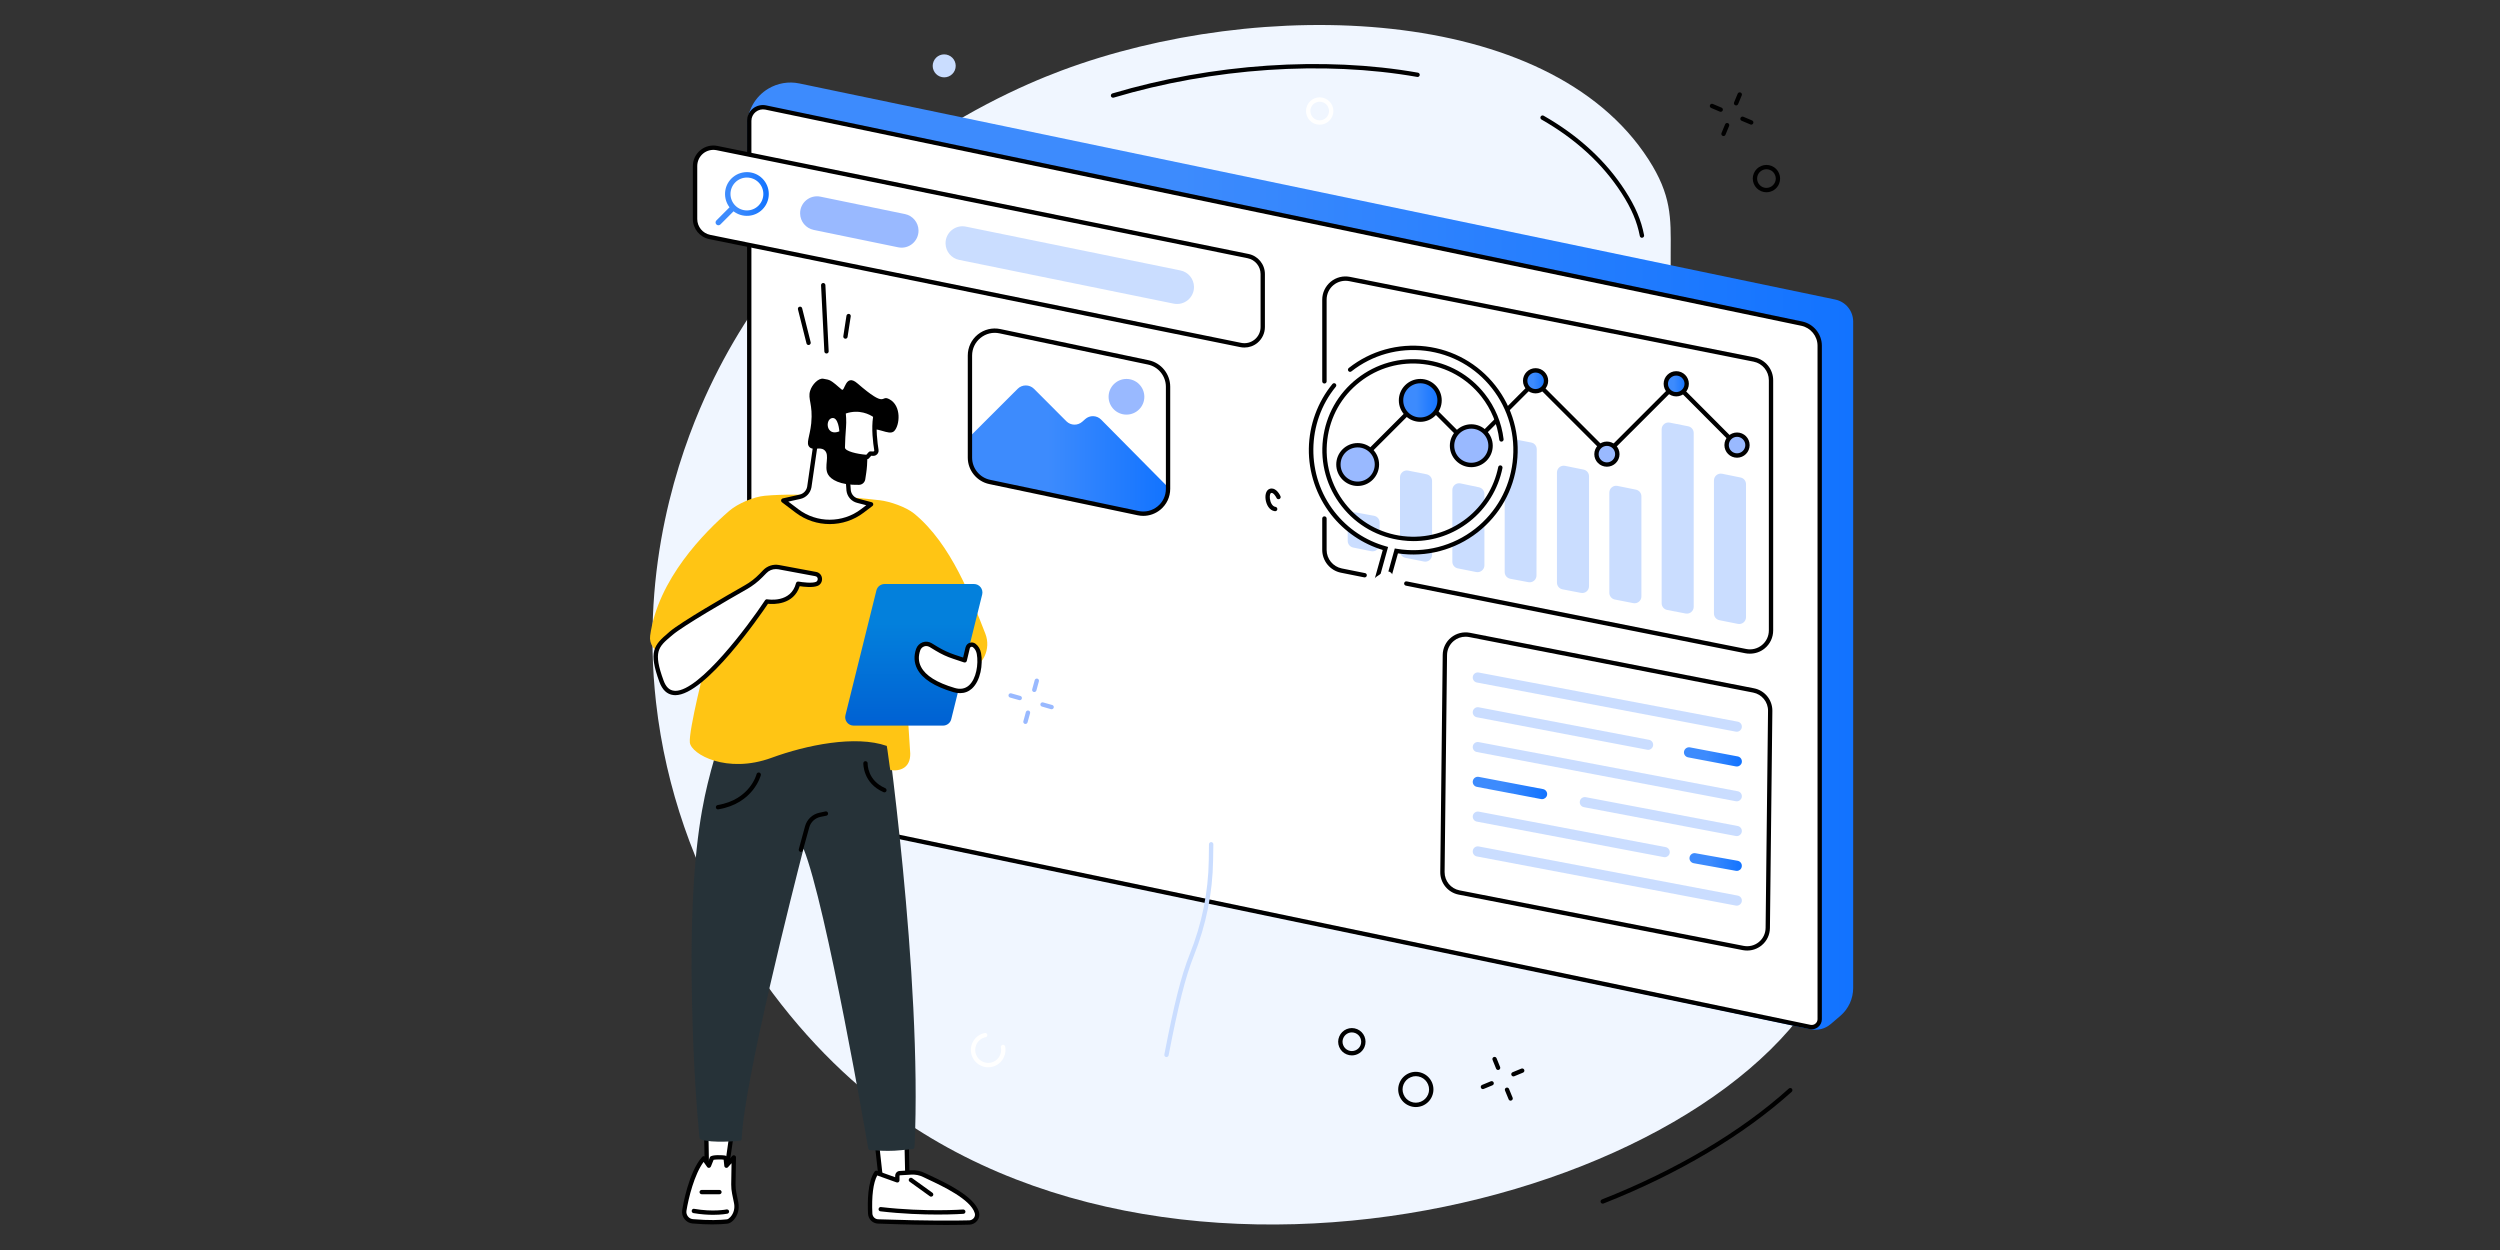 <svg width="500" height="250" viewBox="0 0 500 250" fill="none" xmlns="http://www.w3.org/2000/svg">
<rect x="0" y="0" width="500" height="250" fill="#333333" stroke="none"/>
<path d="M212.221 14.139C251.962 -0.75 309.693 0.813 329.695 31.881C338.92 46.205 329.196 49.819 339.065 82.043C349.894 117.433 366.006 127.342 369.068 160.683C370.027 171.157 370.815 179.686 368.029 188.517C352.706 237.194 236.993 270.587 173.781 218.9C154.739 203.327 135.158 175.612 131.202 140.457C128.114 113.057 135.789 91.031 140.967 79.519C159.93 37.413 196.964 19.869 212.221 14.139Z" fill="#F0F6FF"/>
<path d="M368.071 203.17L366.113 204.839C365.009 205.772 363.538 206.153 362.118 205.851L150.418 161.09L149.446 25.231C149.419 22.169 151.023 19.317 153.651 17.74C155.517 16.623 157.738 16.242 159.867 16.689L367.059 59.912C369.149 60.358 370.634 62.185 370.634 64.327V197.598C370.634 199.74 369.701 201.777 368.071 203.17Z" fill="url(#paint0_linear_2448_11333)"/>
<path d="M362.046 205.39L149.859 161.129V24.166C149.859 22.444 151.45 21.143 153.145 21.498L360.364 64.734C362.453 65.168 363.951 67.008 363.951 69.137V203.84C363.951 204.851 363.018 205.601 362.046 205.39Z" fill="white"/>
<path fill-rule="evenodd" clip-rule="evenodd" d="M362.349 205.864C362.218 205.864 362.082 205.851 361.942 205.824L149.414 161.484V24.166C149.414 23.207 149.835 22.313 150.584 21.709C151.32 21.117 152.292 20.881 153.225 21.078L360.444 64.301C362.717 64.774 364.373 66.811 364.373 69.137V203.84C364.373 204.458 364.097 205.023 363.624 205.404C363.256 205.706 362.809 205.864 362.349 205.864ZM150.281 160.774L362.113 204.97C362.455 205.036 362.809 204.957 363.072 204.734C363.348 204.51 363.506 204.195 363.506 203.84V69.137C363.506 67.219 362.139 65.549 360.26 65.155L153.041 21.919C152.371 21.788 151.674 21.958 151.136 22.392C150.597 22.826 150.281 23.47 150.281 24.166V160.774Z" fill="black"/>
<path d="M348.65 189.595L291.838 178.49C289.88 178.109 288.474 176.387 288.5 174.403L288.987 130.983C289.013 128.407 291.378 126.488 293.902 126.988L350.726 138.092C352.671 138.473 354.078 140.195 354.051 142.179L353.565 185.6C353.539 188.175 351.186 190.094 348.65 189.595Z" fill="white"/>
<path fill-rule="evenodd" clip-rule="evenodd" d="M349.44 190.107C349.151 190.107 348.857 190.081 348.56 190.028L291.735 178.924C289.579 178.503 288.029 176.598 288.055 174.403L288.541 130.983C288.554 129.629 289.172 128.354 290.223 127.5C291.275 126.646 292.641 126.304 293.969 126.554L350.794 137.659C352.949 138.079 354.5 139.985 354.473 142.179L353.987 185.6C353.974 186.953 353.369 188.228 352.318 189.082C351.49 189.753 350.478 190.107 349.44 190.107ZM293.101 127.342C292.26 127.342 291.432 127.632 290.775 128.17C289.921 128.867 289.422 129.892 289.409 130.996L288.922 174.403C288.909 176.19 290.158 177.728 291.906 178.07L348.73 189.174C349.808 189.385 350.912 189.109 351.766 188.412C352.62 187.716 353.107 186.69 353.12 185.587L353.606 142.179C353.632 140.392 352.371 138.855 350.623 138.513L293.811 127.408C293.575 127.364 293.338 127.342 293.101 127.342Z" fill="black"/>
<path d="M347.369 146.345C347.299 146.345 347.233 146.341 347.172 146.332L295.367 136.502C294.815 136.397 294.46 135.858 294.565 135.306C294.67 134.754 295.196 134.4 295.748 134.505L347.553 144.335C348.105 144.44 348.46 144.966 348.354 145.518C348.262 146.004 347.842 146.345 347.369 146.345Z" fill="#CADDFF"/>
<path d="M347.373 153.298C347.303 153.298 347.237 153.293 347.176 153.285L337.622 151.471C337.07 151.366 336.702 150.84 336.807 150.288C336.912 149.736 337.451 149.368 338.003 149.474L347.557 151.287C348.109 151.392 348.464 151.931 348.359 152.483C348.267 152.969 347.846 153.298 347.373 153.298Z" fill="url(#paint1_linear_2448_11333)"/>
<path d="M329.627 149.973C329.557 149.973 329.492 149.964 329.43 149.947L295.367 143.455C294.815 143.35 294.46 142.824 294.565 142.272C294.67 141.72 295.196 141.352 295.748 141.457L329.811 147.963C330.363 148.068 330.718 148.593 330.613 149.145C330.521 149.632 330.101 149.973 329.627 149.973Z" fill="#CADDFF"/>
<path d="M347.369 160.262C347.299 160.262 347.233 160.258 347.172 160.249L295.367 150.406C294.815 150.301 294.46 149.775 294.565 149.223C294.67 148.671 295.196 148.316 295.748 148.421L347.553 158.251C348.105 158.356 348.46 158.882 348.354 159.434C348.262 159.92 347.842 160.262 347.369 160.262Z" fill="#CADDFF"/>
<path d="M347.367 167.215C347.297 167.215 347.231 167.21 347.17 167.202L316.773 161.432C316.221 161.327 315.866 160.802 315.972 160.25C316.064 159.698 316.602 159.33 317.154 159.435L347.551 165.204C348.103 165.309 348.458 165.848 348.353 166.387C348.261 166.886 347.84 167.215 347.367 167.215Z" fill="#CADDFF"/>
<path d="M308.417 159.829C308.355 159.829 308.29 159.825 308.22 159.816L295.367 157.371C294.815 157.266 294.46 156.728 294.565 156.189C294.67 155.637 295.196 155.269 295.748 155.374L308.601 157.818C309.153 157.923 309.521 158.449 309.415 159.001C309.323 159.487 308.89 159.829 308.417 159.829Z" fill="url(#paint2_linear_2448_11333)"/>
<path d="M347.365 174.18C347.304 174.18 347.243 174.175 347.181 174.166L338.731 172.642C338.179 172.537 337.811 172.011 337.916 171.459C338.008 170.907 338.547 170.539 339.086 170.644L347.536 172.156C348.088 172.261 348.456 172.787 348.351 173.338C348.272 173.838 347.838 174.18 347.365 174.18Z" fill="url(#paint3_linear_2448_11333)"/>
<path d="M332.939 171.446C332.878 171.446 332.816 171.438 332.755 171.42L295.367 164.324C294.815 164.218 294.46 163.693 294.565 163.141C294.67 162.589 295.196 162.234 295.748 162.326L333.123 169.423C333.675 169.528 334.043 170.066 333.938 170.618C333.846 171.105 333.412 171.446 332.939 171.446Z" fill="#CADDFF"/>
<path d="M347.369 181.132C347.299 181.132 347.233 181.128 347.172 181.119L295.367 171.289C294.815 171.184 294.46 170.645 294.565 170.093C294.67 169.541 295.196 169.186 295.748 169.291L347.553 179.121C348.105 179.227 348.46 179.752 348.354 180.304C348.262 180.79 347.842 181.132 347.369 181.132Z" fill="#CADDFF"/>
<path d="M349.182 130.22L268.294 114.121C266.323 113.727 264.891 111.992 264.891 109.982V59.938C264.891 57.283 267.335 55.286 269.937 55.798L350.824 71.91C352.796 72.304 354.215 74.026 354.215 76.05V126.08C354.215 128.748 351.784 130.746 349.182 130.22Z" fill="white"/>
<path d="M272.935 115.475C272.909 115.475 272.882 115.475 272.856 115.475L268.191 114.542C266.022 114.109 264.445 112.19 264.445 109.982V103.7C264.445 103.464 264.642 103.267 264.879 103.267C265.129 103.267 265.326 103.464 265.326 103.7V109.982C265.326 111.782 266.601 113.333 268.362 113.688L273.014 114.621C273.25 114.66 273.408 114.897 273.355 115.134C273.316 115.331 273.145 115.475 272.935 115.475Z" fill="black"/>
<path d="M349.998 130.732C349.691 130.741 349.385 130.715 349.078 130.654L281.175 117.131C280.938 117.078 280.78 116.855 280.833 116.618C280.886 116.382 281.109 116.224 281.346 116.277L349.249 129.799C350.366 130.023 351.509 129.734 352.39 129.011C353.27 128.288 353.77 127.224 353.77 126.08V76.05C353.77 74.249 352.495 72.686 350.721 72.331L269.847 56.232C268.73 56.009 267.586 56.298 266.706 57.007C265.825 57.73 265.326 58.795 265.326 59.938V76.273C265.326 76.51 265.129 76.707 264.879 76.707C264.642 76.707 264.445 76.51 264.445 76.273V59.938C264.445 58.545 265.076 57.231 266.154 56.337C267.231 55.457 268.638 55.102 270.017 55.378L350.892 71.476C353.06 71.91 354.637 73.829 354.637 76.05V126.08C354.637 127.486 354.019 128.801 352.942 129.681C352.101 130.378 351.062 130.732 349.998 130.732Z" fill="black"/>
<path d="M274.244 110.244L270.63 109.508C269.999 109.376 269.539 108.824 269.539 108.167V103.817C269.539 102.963 270.314 102.319 271.142 102.477L274.822 103.16C275.479 103.292 275.939 103.857 275.939 104.527L275.873 108.93C275.86 109.771 275.085 110.415 274.244 110.244Z" fill="#CADDFF"/>
<path d="M284.784 112.307L281.104 111.571C280.46 111.453 280 110.888 280 110.244V95.446C280 94.592 280.789 93.948 281.63 94.119L285.322 94.855C285.953 94.986 286.413 95.538 286.413 96.182V110.98C286.413 111.834 285.625 112.478 284.784 112.307Z" fill="#CADDFF"/>
<path d="M295.252 114.41L291.56 113.674C290.929 113.556 290.469 112.991 290.469 112.347V98.009C290.469 97.142 291.257 96.498 292.111 96.682L295.791 97.457C296.422 97.589 296.882 98.141 296.882 98.785V113.07C296.882 113.924 296.093 114.568 295.252 114.41Z" fill="#CADDFF"/>
<path d="M305.682 116.434L302.041 115.751C301.397 115.619 300.938 115.067 300.938 114.41V89.126C300.938 88.271 301.713 87.627 302.554 87.785L306.247 88.508C306.891 88.626 307.351 89.191 307.351 89.848L307.298 115.094C307.298 115.948 306.523 116.592 305.682 116.434Z" fill="#CADDFF"/>
<path d="M316.187 118.576L312.495 117.866C311.864 117.748 311.391 117.183 311.391 116.526V94.5C311.391 93.633 312.179 92.989 313.033 93.173L316.726 93.922C317.357 94.053 317.804 94.605 317.804 95.249V117.248C317.804 118.103 317.028 118.746 316.187 118.576Z" fill="#CADDFF"/>
<path d="M326.651 120.626L322.958 119.903C322.327 119.772 321.867 119.22 321.867 118.563V98.522C321.867 97.654 322.656 97.011 323.497 97.181L327.19 97.93C327.82 98.062 328.28 98.614 328.28 99.258V119.299C328.28 120.153 327.492 120.797 326.651 120.626Z" fill="#CADDFF"/>
<path d="M337.125 122.702L333.432 121.993C332.788 121.861 332.328 121.309 332.328 120.652V85.866C332.328 84.999 333.117 84.355 333.958 84.526L337.651 85.262C338.281 85.393 338.741 85.945 338.741 86.602V121.362C338.741 122.216 337.966 122.86 337.125 122.702Z" fill="#CADDFF"/>
<path d="M347.586 124.779L343.893 124.043C343.249 123.912 342.789 123.36 342.789 122.703V96.091C342.789 95.223 343.578 94.579 344.432 94.75L348.111 95.499C348.755 95.631 349.202 96.183 349.202 96.84V123.439C349.202 124.293 348.427 124.937 347.586 124.779Z" fill="#CADDFF"/>
<path d="M271.272 93.292C271.153 93.292 271.048 93.253 270.956 93.174C270.785 93.003 270.785 92.727 270.956 92.556L284.466 79.046L294.086 88.666L307.083 75.669L321.407 90.007L335.18 76.234L347.862 88.955C348.032 89.126 348.032 89.402 347.862 89.573C347.691 89.744 347.415 89.744 347.244 89.573L335.18 77.469L321.407 91.229L307.083 76.904L294.086 89.901L284.466 80.282L271.574 93.174C271.495 93.253 271.377 93.292 271.272 93.292Z" fill="black"/>
<path d="M275.396 92.897C275.396 95.026 273.675 96.748 271.546 96.748C269.417 96.748 267.695 95.026 267.695 92.897C267.695 90.768 269.417 89.047 271.546 89.047C273.675 89.047 275.396 90.768 275.396 92.897Z" fill="#99B9FF"/>
<path fill-rule="evenodd" clip-rule="evenodd" d="M271.534 97.195C269.169 97.195 267.25 95.263 267.25 92.897C267.25 90.532 269.169 88.613 271.534 88.613C273.9 88.613 275.818 90.532 275.818 92.897C275.818 95.263 273.9 97.195 271.534 97.195ZM271.534 89.481C269.642 89.481 268.117 91.018 268.117 92.897C268.117 94.79 269.642 96.314 271.534 96.314C273.413 96.314 274.951 94.79 274.951 92.897C274.951 91.018 273.413 89.481 271.534 89.481Z" fill="black"/>
<path d="M298.128 89.139C298.128 91.268 296.394 93.002 294.265 93.002C292.149 93.002 290.414 91.268 290.414 89.139C290.414 87.023 292.149 85.288 294.265 85.288C296.394 85.288 298.128 87.023 298.128 89.139Z" fill="#99B9FF"/>
<path fill-rule="evenodd" clip-rule="evenodd" d="M294.253 93.436C291.901 93.436 289.969 91.504 289.969 89.152C289.969 86.786 291.901 84.855 294.253 84.855C296.618 84.855 298.55 86.786 298.55 89.152C298.55 91.504 296.618 93.436 294.253 93.436ZM294.253 85.735C292.374 85.735 290.849 87.259 290.849 89.152C290.849 91.031 292.374 92.555 294.253 92.555C296.145 92.555 297.67 91.031 297.67 89.152C297.67 87.259 296.145 85.735 294.253 85.735Z" fill="black"/>
<path d="M287.92 80.071C287.92 82.2 286.185 83.922 284.069 83.922C281.94 83.922 280.219 82.2 280.219 80.071C280.219 77.955 281.94 76.221 284.069 76.221C286.185 76.221 287.92 77.955 287.92 80.071Z" fill="url(#paint4_linear_2448_11333)"/>
<path fill-rule="evenodd" clip-rule="evenodd" d="M284.063 84.369C281.697 84.369 279.766 82.437 279.766 80.071C279.766 77.706 281.697 75.787 284.063 75.787C286.415 75.787 288.347 77.706 288.347 80.071C288.347 82.437 286.415 84.369 284.063 84.369ZM284.063 76.654C282.171 76.654 280.646 78.192 280.646 80.071C280.646 81.964 282.171 83.488 284.063 83.488C285.942 83.488 287.48 81.964 287.48 80.071C287.48 78.192 285.942 76.654 284.063 76.654Z" fill="black"/>
<path d="M323.484 90.834C323.484 91.978 322.551 92.911 321.394 92.911C320.238 92.911 319.305 91.978 319.305 90.834C319.305 89.678 320.238 88.745 321.394 88.745C322.551 88.745 323.484 89.678 323.484 90.834Z" fill="#99B9FF"/>
<path fill-rule="evenodd" clip-rule="evenodd" d="M321.383 93.344C319.99 93.344 318.859 92.214 318.859 90.834C318.859 89.441 319.99 88.311 321.383 88.311C322.776 88.311 323.906 89.441 323.906 90.834C323.906 92.214 322.776 93.344 321.383 93.344ZM321.383 89.178C320.476 89.178 319.727 89.914 319.727 90.834C319.727 91.741 320.476 92.477 321.383 92.477C322.289 92.477 323.025 91.741 323.025 90.834C323.025 89.914 322.289 89.178 321.383 89.178Z" fill="black"/>
<path d="M309.213 76.155C309.213 77.311 308.28 78.245 307.123 78.245C305.98 78.245 305.047 77.311 305.047 76.155C305.047 75.012 305.98 74.079 307.123 74.079C308.28 74.079 309.213 75.012 309.213 76.155Z" fill="url(#paint5_linear_2448_11333)"/>
<path fill-rule="evenodd" clip-rule="evenodd" d="M307.117 78.678C305.724 78.678 304.594 77.548 304.594 76.155C304.594 74.775 305.724 73.632 307.117 73.632C308.51 73.632 309.64 74.775 309.64 76.155C309.64 77.548 308.51 78.678 307.117 78.678ZM307.117 74.512C306.21 74.512 305.474 75.248 305.474 76.155C305.474 77.075 306.21 77.811 307.117 77.811C308.024 77.811 308.773 77.075 308.773 76.155C308.773 75.248 308.024 74.512 307.117 74.512Z" fill="black"/>
<path d="M349.507 89.021C349.507 90.178 348.574 91.111 347.418 91.111C346.274 91.111 345.328 90.178 345.328 89.021C345.328 87.865 346.274 86.932 347.418 86.932C348.574 86.932 349.507 87.865 349.507 89.021Z" fill="#99B9FF"/>
<path fill-rule="evenodd" clip-rule="evenodd" d="M347.406 91.544C346.013 91.544 344.883 90.414 344.883 89.021C344.883 87.628 346.013 86.498 347.406 86.498C348.799 86.498 349.929 87.628 349.929 89.021C349.929 90.414 348.799 91.544 347.406 91.544ZM347.406 87.365C346.499 87.365 345.763 88.115 345.763 89.021C345.763 89.928 346.499 90.664 347.406 90.664C348.313 90.664 349.062 89.928 349.062 89.021C349.062 88.115 348.313 87.365 347.406 87.365Z" fill="black"/>
<path d="M337.351 76.76C337.351 77.916 336.418 78.849 335.261 78.849C334.105 78.849 333.172 77.916 333.172 76.76C333.172 75.616 334.105 74.67 335.261 74.67C336.418 74.67 337.351 75.616 337.351 76.76Z" fill="url(#paint6_linear_2448_11333)"/>
<path fill-rule="evenodd" clip-rule="evenodd" d="M335.25 79.283C333.857 79.283 332.727 78.153 332.727 76.76C332.727 75.367 333.857 74.236 335.25 74.236C336.643 74.236 337.773 75.367 337.773 76.76C337.773 78.153 336.643 79.283 335.25 79.283ZM335.25 75.117C334.343 75.117 333.594 75.853 333.594 76.76C333.594 77.666 334.343 78.415 335.25 78.415C336.157 78.415 336.906 77.666 336.906 76.76C336.906 75.853 336.157 75.117 335.25 75.117Z" fill="black"/>
<path d="M227.63 102.636L197.943 96.394C195.643 95.908 194 93.871 194 91.531V71.109C194 67.942 196.904 65.59 199.993 66.234L229.68 72.476C231.98 72.962 233.622 74.999 233.622 77.352V97.774C233.622 100.928 230.718 103.28 227.63 102.636Z" fill="white"/>
<path d="M194.047 91.808V87.234L203.535 77.759C204.429 76.865 205.888 76.865 206.794 77.759L213.286 84.264C214.154 85.118 215.534 85.158 216.454 84.343L217.045 83.817C217.952 83.003 219.345 83.042 220.212 83.909L233.485 97.314V98.287C233.472 101.191 230.791 103.359 227.939 102.755L197.674 96.289C195.558 95.842 194.047 93.963 194.047 91.808Z" fill="url(#paint7_linear_2448_11333)"/>
<path fill-rule="evenodd" clip-rule="evenodd" d="M228.656 103.175C228.28 103.175 227.907 103.135 227.539 103.056L197.852 96.814C195.355 96.288 193.555 94.068 193.555 91.531V71.109C193.555 69.466 194.277 67.942 195.552 66.904C196.827 65.879 198.47 65.471 200.073 65.813L229.76 72.055C232.244 72.581 234.044 74.802 234.044 77.351V97.773C234.044 99.403 233.322 100.928 232.047 101.966C231.074 102.754 229.878 103.175 228.656 103.175ZM227.71 102.202C229.05 102.491 230.444 102.15 231.508 101.282C232.572 100.428 233.177 99.14 233.177 97.773V77.351C233.177 75.209 231.666 73.343 229.576 72.909L199.889 66.667C198.549 66.378 197.169 66.72 196.104 67.587C195.04 68.441 194.422 69.729 194.422 71.109V91.531C194.422 93.66 195.933 95.526 198.023 95.96L227.71 102.202Z" fill="black"/>
<path d="M228.868 79.362C228.868 81.333 227.265 82.924 225.293 82.924C223.322 82.924 221.719 81.333 221.719 79.362C221.719 77.391 223.322 75.788 225.293 75.788C227.265 75.788 228.868 77.391 228.868 79.362Z" fill="#99B9FF"/>
<path d="M248.165 69.006L141.954 47.401C140.246 47.047 139.023 45.548 139.023 43.814V33.208C139.023 30.882 141.139 29.148 143.413 29.621L249.624 51.212C251.319 51.567 252.555 53.066 252.555 54.8V65.406C252.555 67.732 250.426 69.466 248.165 69.006Z" fill="white"/>
<path fill-rule="evenodd" clip-rule="evenodd" d="M248.895 69.506C248.615 69.506 248.339 69.48 248.067 69.427L141.856 47.822C139.95 47.441 138.57 45.745 138.57 43.814V33.208C138.57 31.973 139.122 30.817 140.082 30.028C141.041 29.253 142.276 28.937 143.485 29.187L249.697 50.792C251.602 51.173 252.982 52.868 252.982 54.8V65.406C252.982 66.641 252.43 67.797 251.471 68.586C250.735 69.19 249.828 69.506 248.895 69.506ZM248.238 68.573C249.197 68.77 250.17 68.52 250.919 67.916C251.681 67.298 252.115 66.378 252.115 65.406V54.8C252.115 53.276 251.024 51.948 249.526 51.646L143.314 30.041C142.368 29.844 141.383 30.094 140.634 30.698C139.884 31.316 139.451 32.236 139.451 33.208V43.814C139.451 45.338 140.528 46.665 142.027 46.968L248.238 68.573Z" fill="black"/>
<path d="M234.725 60.726L191.817 51.974C190.266 51.658 189.136 50.292 189.11 48.702C189.071 46.533 191.055 44.891 193.171 45.324L236.092 54.09C237.642 54.405 238.773 55.759 238.799 57.362C238.825 59.53 236.854 61.16 234.725 60.726Z" fill="#CADDFF"/>
<path d="M179.645 49.464L162.731 45.981C161.167 45.653 160.05 44.299 160.024 42.709V42.696C159.985 40.541 161.969 38.898 164.085 39.331L180.998 42.814C182.549 43.13 183.679 44.496 183.705 46.086C183.732 48.255 181.76 49.898 179.645 49.464Z" fill="#99B9FF"/>
<path fill-rule="evenodd" clip-rule="evenodd" d="M152.476 41.895C150.899 43.459 148.428 43.59 146.707 42.263L144.079 44.891C143.855 45.115 143.5 45.115 143.277 44.891C143.054 44.668 143.054 44.313 143.277 44.09L145.905 41.461C144.591 39.74 144.723 37.269 146.286 35.705C147.995 33.997 150.768 33.997 152.476 35.705C154.185 37.414 154.185 40.187 152.476 41.895ZM151.701 36.467C150.426 35.193 148.336 35.193 147.062 36.467C145.774 37.755 145.774 39.832 147.062 41.12C148.336 42.407 150.426 42.407 151.701 41.12C152.989 39.832 152.989 37.755 151.701 36.467Z" fill="url(#paint8_linear_2448_11333)"/>
<path fill-rule="evenodd" clip-rule="evenodd" d="M270.02 73.947L270.033 73.934C279.048 66.864 292.151 68.559 299.05 77.785C305.45 86.34 304.123 98.562 296.014 105.514C291.178 109.666 285.041 111.151 279.285 110.192L276.906 118.721C276.735 119.326 276.078 119.68 275.461 119.47C274.896 119.286 274.593 118.629 274.764 118.051L277.103 109.693C273.082 108.563 269.363 106.197 266.577 102.649C260.545 94.974 260.886 84.329 266.84 77.075C267.76 75.892 268.824 74.841 270.02 73.947ZM300.312 88.022L300.299 87.891C299.904 84.592 298.577 81.359 296.264 78.599C290.285 71.477 279.653 70.202 272.162 75.708C263.883 81.793 262.463 93.581 269.087 101.453C275.04 108.536 285.58 109.837 293.071 104.41C296.869 101.663 299.234 97.721 300.075 93.502C300.456 91.702 300.535 89.849 300.312 88.022Z" fill="white"/>
<path fill-rule="evenodd" clip-rule="evenodd" d="M275.817 119.97C275.677 119.97 275.537 119.952 275.396 119.917C274.568 119.681 274.082 118.826 274.319 117.999L276.553 109.995C272.453 108.747 268.891 106.302 266.223 102.925C263.28 99.166 261.69 94.462 261.768 89.691C261.847 84.987 263.516 80.413 266.486 76.799C266.644 76.615 266.907 76.576 267.104 76.734C267.288 76.891 267.314 77.167 267.157 77.351C261.269 84.54 261.164 95.066 266.92 102.386C269.548 105.737 273.11 108.129 277.21 109.272L277.617 109.391L275.16 118.235C275.055 118.59 275.265 118.971 275.633 119.076C276.001 119.181 276.369 118.958 276.474 118.603L278.958 109.693L279.352 109.759C284.898 110.692 290.601 109.233 295.017 105.764C299.222 102.465 301.89 97.721 302.521 92.412C303.165 87.102 301.693 81.859 298.394 77.653C295.096 73.448 290.352 70.793 285.042 70.15C279.733 69.519 274.49 70.977 270.284 74.276C270.1 74.434 269.824 74.394 269.68 74.21C269.535 74.026 269.561 73.75 269.759 73.593C274.135 70.15 279.602 68.625 285.148 69.282C290.68 69.952 295.635 72.738 299.078 77.115C302.521 81.504 304.058 86.971 303.388 92.517C302.731 98.049 299.945 103.004 295.556 106.447C291.048 109.982 285.253 111.52 279.589 110.679L277.315 118.826C277.118 119.523 276.5 119.97 275.817 119.97ZM282.69 108.221C281.954 108.221 281.218 108.173 280.482 108.077C275.659 107.498 271.349 105.08 268.352 101.256C265.343 97.432 264.016 92.674 264.594 87.851C265.172 83.028 267.59 78.718 271.414 75.722C275.239 72.712 279.996 71.385 284.819 71.963C289.642 72.541 293.953 74.959 296.962 78.784C299.025 81.412 300.326 84.54 300.721 87.838C300.747 88.075 300.576 88.298 300.339 88.325C300.103 88.364 299.879 88.18 299.853 87.943C299.472 84.802 298.237 81.819 296.279 79.322C293.414 75.682 289.313 73.382 284.714 72.83C280.127 72.278 275.594 73.54 271.953 76.405C268.313 79.257 266.013 83.357 265.461 87.957C264.909 92.556 266.171 97.077 269.036 100.717C271.888 104.357 276.001 106.67 280.587 107.222C285.187 107.774 289.721 106.5 293.348 103.648C296.594 101.098 298.828 97.458 299.643 93.424C299.682 93.187 299.919 93.029 300.155 93.082C300.379 93.121 300.537 93.358 300.497 93.594C299.643 97.839 297.304 101.65 293.887 104.331C290.654 106.868 286.738 108.221 282.69 108.221Z" fill="black"/>
<path d="M233.29 211.409C233.264 211.409 233.237 211.409 233.211 211.409C232.975 211.356 232.817 211.133 232.87 210.896C234.801 200.83 236.273 195.034 237.942 190.855C240.387 184.771 241.661 178.436 241.753 172.036L241.793 168.843C241.806 168.606 242.003 168.422 242.24 168.409C242.476 168.422 242.673 168.619 242.673 168.856L242.621 172.049C242.529 178.555 241.228 184.994 238.757 191.184C237.114 195.297 235.656 201.053 233.724 211.054C233.684 211.264 233.5 211.409 233.29 211.409Z" fill="#CADDFF"/>
<path d="M219.062 159.657C218.93 160.038 219.259 160.761 219.219 161.063C219.048 162.167 217.379 163.718 216.17 164.73C215.198 165.532 214.62 166.714 214.62 167.976C214.62 168.278 214.633 168.594 214.659 168.949C214.698 169.737 214.436 170.158 214.094 170.381C213.411 170.801 212.517 170.302 212.425 169.514C212.241 167.766 211.926 164.152 212.425 162.877C212.74 162.036 213.792 160.945 214.764 160.038C215.737 159.158 216.262 157.909 216.262 156.595C216.236 152.088 218.759 138.907 221.729 129.642L229.154 133.729C229.154 133.729 223.937 145.964 219.062 159.657Z" fill="white"/>
<path d="M272.844 120.206C272.844 120.206 272.449 117.512 274.526 115.922C276.537 114.384 278.679 112.781 278.902 116.894C278.902 117.104 278.941 117.328 279.007 117.538C279.204 118.169 279.415 119.904 276.602 121.651C276.431 121.756 276.313 121.914 276.274 122.098C276.155 122.545 276.129 122.992 276.182 123.439C276.537 126.54 277.798 139.629 274.263 142.731C270.242 146.253 261.805 136.068 261.805 136.068L268.086 129.3C268.086 129.3 270.242 132.48 270.728 132.572C271.227 132.677 272.804 120.482 272.844 120.206Z" fill="white"/>
<path d="M258.019 96.38C258.676 96.604 258.992 97.97 259.097 98.654C259.438 100.94 258.242 106.289 256.587 106.644C254.957 106.986 255.102 106.25 253.853 106.946C252.868 107.498 252.736 108.497 252.289 110.678C252.263 110.823 255.115 111.625 255.154 111.756C255.272 112.058 253.511 115.751 248.018 115.055C242.827 114.398 242.104 110.876 242.078 110.639C242.065 110.481 246.008 110.205 246.073 110.074C246.98 108.208 247.663 104.949 247.663 104.949C247.663 104.949 251.041 94.002 258.019 96.38Z" fill="white"/>
<path d="M255.029 102.241C255.012 102.241 254.994 102.241 254.977 102.241C253.86 102.097 253.242 100.914 253.111 99.81C252.992 98.798 253.308 98.01 253.899 97.786C254.937 97.379 255.765 98.509 256.094 99.232C256.199 99.455 256.094 99.718 255.87 99.81C255.66 99.902 255.397 99.81 255.305 99.587C255.187 99.337 254.661 98.43 254.201 98.601C254.083 98.641 253.899 99.022 253.978 99.718C254.057 100.454 254.451 101.295 255.095 101.374C255.331 101.413 255.502 101.637 255.463 101.873C255.437 102.084 255.253 102.241 255.029 102.241Z" fill="black"/>
<path d="M146.836 223.316L145.311 234.04L141.395 234.053L141.211 223.5L146.836 223.316Z" fill="white"/>
<path fill-rule="evenodd" clip-rule="evenodd" d="M141.384 234.5C141.147 234.5 140.95 234.303 140.95 234.066L140.766 223.513C140.753 223.277 140.95 223.079 141.187 223.066L146.811 222.882C146.943 222.869 147.061 222.922 147.153 223.027C147.232 223.119 147.271 223.25 147.258 223.369L145.721 234.105C145.694 234.316 145.51 234.473 145.3 234.473L141.384 234.5ZM141.647 223.921L141.804 233.619L144.919 233.606L146.325 223.763L141.647 223.921Z" fill="black"/>
<path d="M145.436 244.303C143.899 244.474 141.612 244.54 138.563 244.264C137.459 244.172 136.697 243.16 136.868 242.069C137.341 239.165 138.668 234.026 140.758 231.661L141.783 233.133L142.4 231.622C142.492 231.451 145.081 231.346 145.147 231.648L145.305 233.133L146.777 231.49L146.685 236.905C146.685 237.496 146.737 238.1 146.855 238.679L147.25 240.558C147.473 241.675 147.184 242.871 146.409 243.712C146.093 244.04 145.751 244.264 145.436 244.303Z" fill="white"/>
<path fill-rule="evenodd" clip-rule="evenodd" d="M142.457 244.882C141.353 244.882 140.039 244.829 138.514 244.698C137.87 244.645 137.292 244.33 136.898 243.817C136.49 243.305 136.333 242.647 136.438 242.004C136.556 241.241 137.726 234.421 140.42 231.385C140.512 231.28 140.63 231.227 140.775 231.227C140.906 231.24 141.024 231.306 141.103 231.411L141.668 232.226L141.984 231.451C141.992 231.433 142.001 231.416 142.01 231.398C142.339 230.859 144.77 231.056 144.927 231.096C145.059 231.122 145.493 231.201 145.558 231.582C145.558 231.591 145.558 231.6 145.558 231.608L145.624 232.108L146.439 231.201C146.557 231.056 146.754 231.017 146.925 231.083C147.083 231.148 147.201 231.306 147.201 231.49L147.109 236.905C147.109 237.47 147.162 238.035 147.28 238.6L147.661 240.466C147.924 241.767 147.569 243.094 146.715 244.014C146.307 244.448 145.874 244.698 145.466 244.737C144.743 244.816 143.745 244.882 142.457 244.882ZM140.722 232.384C138.869 234.868 137.7 239.612 137.292 242.148C137.226 242.542 137.332 242.963 137.581 243.278C137.831 243.607 138.186 243.791 138.58 243.83C141.839 244.119 144.073 244.014 145.374 243.87C145.571 243.857 145.821 243.686 146.071 243.41C146.741 242.7 147.017 241.662 146.807 240.637L146.426 238.771C146.294 238.153 146.242 237.522 146.242 236.891L146.307 232.647L145.611 233.422C145.506 233.553 145.322 233.606 145.151 233.553C144.993 233.501 144.875 233.356 144.862 233.185L144.73 231.937C144.284 231.858 143.153 231.884 142.72 231.963L142.181 233.304C142.115 233.448 141.984 233.553 141.826 233.567C141.668 233.593 141.511 233.514 141.419 233.383L140.722 232.384Z" fill="black"/>
<path d="M142.63 242.963C141.553 242.963 140.212 242.884 138.688 242.621C138.451 242.582 138.294 242.345 138.346 242.109C138.385 241.872 138.609 241.714 138.845 241.767C142.591 242.424 145.272 241.898 145.298 241.885C145.535 241.846 145.771 241.99 145.811 242.227C145.863 242.463 145.705 242.7 145.469 242.739C145.403 242.753 144.339 242.963 142.63 242.963Z" fill="black"/>
<path d="M143.888 238.85H140.34C140.103 238.85 139.906 238.653 139.906 238.416C139.906 238.18 140.103 237.982 140.34 237.982H143.888C144.125 237.982 144.322 238.18 144.322 238.416C144.322 238.653 144.125 238.85 143.888 238.85Z" fill="black"/>
<path d="M181.227 223.209L181.543 237.876L176.286 236.772L174.906 224.274L181.227 223.209Z" fill="white"/>
<path fill-rule="evenodd" clip-rule="evenodd" d="M181.534 238.31C181.508 238.31 181.477 238.31 181.442 238.31L176.185 237.206C176.001 237.166 175.857 237.009 175.844 236.825L174.464 224.314C174.438 224.09 174.595 223.88 174.832 223.841L181.14 222.789C181.271 222.763 181.389 222.803 181.495 222.881C181.587 222.96 181.652 223.078 181.652 223.197L181.968 237.876C181.968 238.007 181.915 238.126 181.81 238.218C181.731 238.283 181.639 238.31 181.534 238.31ZM176.672 236.417L181.087 237.337L180.785 223.722L175.371 224.629L176.672 236.417Z" fill="black"/>
<path d="M174.05 242.739C173.945 240.557 173.932 236.509 175.273 234.564L179.478 236.063V235.169C179.478 234.88 179.688 234.643 179.951 234.63L182.303 234.486C183.171 234.446 184.051 234.617 184.853 235.011C187.205 236.181 194.381 239.151 195.379 242.502C195.682 243.488 194.906 244.473 193.881 244.5C191.516 244.565 185.825 244.644 175.641 244.289C174.786 244.263 174.103 243.593 174.05 242.739Z" fill="white"/>
<path fill-rule="evenodd" clip-rule="evenodd" d="M189.155 244.999C186.027 244.999 181.598 244.934 175.619 244.723C174.528 244.697 173.674 243.843 173.608 242.765C173.49 240.492 173.503 236.365 174.909 234.328C175.014 234.157 175.224 234.092 175.408 234.157L179.036 235.445V235.169C179.036 234.644 179.43 234.223 179.916 234.197L182.268 234.052C183.202 234 184.161 234.197 185.028 234.631C185.317 234.762 185.659 234.933 186.066 235.117C189.142 236.562 194.858 239.243 195.791 242.371C195.962 242.962 195.857 243.58 195.489 244.079C195.121 244.592 194.517 244.92 193.873 244.934C192.861 244.96 191.323 244.999 189.155 244.999ZM175.448 235.09C174.646 236.536 174.305 239.283 174.475 242.726C174.515 243.343 175.014 243.843 175.645 243.856C185.738 244.198 191.389 244.132 193.859 244.066C194.227 244.053 194.569 243.869 194.793 243.567C194.99 243.291 195.055 242.949 194.95 242.621C194.135 239.861 188.432 237.193 185.685 235.905C185.291 235.708 184.936 235.55 184.647 235.406C183.911 235.051 183.11 234.88 182.321 234.92L179.969 235.064C179.942 235.064 179.903 235.104 179.903 235.169V236.063C179.903 236.208 179.837 236.339 179.719 236.418C179.614 236.51 179.456 236.523 179.325 236.483L175.448 235.09Z" fill="black"/>
<path d="M187.531 242.91C184.548 242.91 180.5 242.778 176.098 242.266C175.848 242.24 175.677 242.029 175.717 241.793C175.743 241.556 175.953 241.372 176.19 241.412C185.152 242.45 192.551 241.898 192.617 241.898C192.853 241.885 193.064 242.056 193.09 242.305C193.103 242.542 192.932 242.752 192.683 242.765C192.643 242.765 190.672 242.91 187.531 242.91Z" fill="black"/>
<path d="M186.232 239.335C186.14 239.335 186.048 239.309 185.982 239.256L181.921 236.339C181.724 236.194 181.684 235.931 181.829 235.734C181.96 235.537 182.236 235.485 182.434 235.629L186.481 238.547C186.678 238.691 186.718 238.954 186.586 239.151C186.494 239.269 186.363 239.335 186.232 239.335Z" fill="black"/>
<path d="M176.548 143.112C176.548 143.112 184.092 194.851 182.488 229.374L180.123 229.61C178.861 229.742 177.587 229.768 176.325 229.716L174.091 229.597C174.091 229.597 165.089 177.135 160.608 168.436C160.608 168.436 148.386 215.076 147.926 227.718C147.926 227.718 142.485 228.257 140.33 227.481C139.16 215.286 138.832 202.657 138.766 194.732C138.608 172.05 140.777 161.746 141.959 156.858C143.05 152.376 144.22 148.723 145.074 146.252L147.939 138.118L176.548 143.112Z" fill="#263238"/>
<path fill-rule="evenodd" clip-rule="evenodd" d="M177.589 230.176C177.151 230.176 176.717 230.167 176.288 230.149L174.054 230.031C173.857 230.018 173.686 229.873 173.647 229.676C173.568 229.164 165.249 180.894 160.702 169.737C158.81 177.096 148.769 216.416 148.349 227.731C148.336 227.955 148.165 228.126 147.955 228.152C147.731 228.178 142.396 228.691 140.175 227.889C140.017 227.837 139.899 227.692 139.885 227.521C138.637 214.485 138.374 201.395 138.322 194.746C138.164 173.154 140.083 162.719 141.528 156.753C142.396 153.165 143.46 149.591 144.656 146.121L147.508 137.973C147.587 137.763 147.784 137.645 147.994 137.684L176.617 142.678C176.801 142.718 176.945 142.862 176.971 143.046C177.037 143.559 184.502 195.219 182.911 229.4C182.898 229.611 182.728 229.795 182.517 229.808L180.165 230.044C179.311 230.136 178.443 230.176 177.589 230.176ZM174.448 229.177L176.327 229.269C177.576 229.335 178.838 229.308 180.073 229.177L182.057 228.98C183.503 196.283 176.774 147.843 176.157 143.48L148.217 138.604L145.484 146.397C144.288 149.854 143.237 153.402 142.369 156.963C140.937 162.89 139.044 173.246 139.202 194.733C139.242 201.317 139.504 214.248 140.727 227.153C142.566 227.666 146.299 227.416 147.495 227.311C148.178 214.248 160.058 168.778 160.176 168.318C160.216 168.147 160.373 168.015 160.544 168.002C160.728 167.976 160.899 168.068 160.978 168.226C165.315 176.623 173.594 224.236 174.448 229.177Z" fill="#263238"/>
<path d="M160.18 170.381C160.136 170.381 160.096 170.376 160.061 170.368C159.825 170.302 159.693 170.065 159.759 169.829L161.008 165.256C161.389 163.863 162.506 162.824 163.925 162.535L165.095 162.286C165.331 162.233 165.568 162.391 165.607 162.627C165.66 162.864 165.515 163.087 165.279 163.14L164.096 163.376C163.005 163.613 162.138 164.414 161.849 165.492L160.587 170.065C160.534 170.249 160.364 170.381 160.18 170.381Z" fill="black"/>
<path d="M143.598 161.878C143.388 161.878 143.204 161.72 143.178 161.51C143.138 161.274 143.296 161.05 143.533 161.011C150.012 159.933 151.313 154.874 151.313 154.821C151.378 154.584 151.615 154.453 151.838 154.506C152.075 154.558 152.219 154.795 152.167 155.031C152.154 155.084 150.708 160.695 143.677 161.865C143.651 161.874 143.625 161.878 143.598 161.878Z" fill="black"/>
<path d="M176.883 158.474C176.821 158.474 176.765 158.461 176.712 158.435C172.559 156.635 172.664 152.692 172.664 152.653C172.664 152.416 172.861 152.219 173.111 152.232C173.348 152.245 173.545 152.442 173.532 152.679C173.532 152.823 173.466 156.083 177.054 157.633C177.277 157.738 177.369 157.988 177.277 158.212C177.211 158.369 177.054 158.474 176.883 158.474Z" fill="black"/>
<path d="M182.809 102.701C190.313 108.825 194.374 119.903 197.068 126.737C198.251 129.773 196.661 133.176 193.559 134.215L192.547 134.556L181.101 136.068L182.047 150.707C182.1 153.533 180.076 154.308 178.065 154.019C178.013 154.019 177.408 149.209 177.356 149.183C171.1 146.988 161.257 149.012 154.305 151.562C145.382 154.834 138.246 150.852 137.97 148.513C137.694 146.16 141.137 132.598 141.137 132.598L132.503 130.693C130.886 130.325 129.796 128.787 130.032 127.131C131.583 115.842 140.927 106.42 145.881 102.149C147.563 100.703 150.757 99.35 152.965 99.153C160.298 98.482 170.942 99.481 175.936 100.046C177.986 100.283 181.206 101.4 182.809 102.701Z" fill="#FFC514"/>
<path d="M169.089 143.032L175.279 118.089C175.463 117.327 176.146 116.801 176.922 116.801H194.794C195.898 116.801 196.7 117.839 196.437 118.904L190.247 143.847C190.063 144.596 189.38 145.122 188.605 145.122H170.732C169.628 145.122 168.826 144.097 169.089 143.032Z" fill="url(#paint9_linear_2448_11333)"/>
<path d="M194.865 129.114C195.259 129.43 195.654 129.929 195.785 130.705C196.35 133.767 195.115 139.273 190.818 138.011C183.038 135.725 182.88 132.084 183.642 129.916C184.01 128.891 185.206 128.457 186.139 129.022L187.374 129.771C188.452 130.429 189.595 130.954 190.778 131.348L192.947 132.071L193.551 129.548C193.696 128.97 194.405 128.733 194.865 129.114Z" fill="white"/>
<path fill-rule="evenodd" clip-rule="evenodd" d="M192.005 138.629C191.585 138.629 191.146 138.564 190.691 138.432C186.88 137.315 184.449 135.738 183.437 133.767C182.806 132.545 182.74 131.165 183.226 129.772C183.45 129.154 183.923 128.681 184.527 128.458C185.132 128.247 185.802 128.313 186.354 128.655L187.589 129.404C188.641 130.035 189.758 130.547 190.914 130.941L192.623 131.506L193.109 129.456C193.118 129.448 193.122 129.443 193.122 129.443C193.227 129.023 193.53 128.694 193.937 128.563C194.357 128.418 194.791 128.497 195.133 128.773C195.711 129.233 196.066 129.851 196.21 130.626C196.618 132.899 196.118 136.145 194.384 137.722C193.714 138.327 192.912 138.629 192.005 138.629ZM185.25 129.207C185.11 129.207 184.97 129.233 184.83 129.285C184.462 129.417 184.186 129.693 184.054 130.061C183.634 131.244 183.686 132.361 184.212 133.373C185.106 135.12 187.366 136.54 190.941 137.591C192.084 137.933 193.043 137.749 193.805 137.065C195.251 135.764 195.724 132.847 195.356 130.784C195.251 130.219 195.001 129.772 194.594 129.443C194.436 129.325 194.279 129.364 194.213 129.377C194.16 129.404 194.016 129.469 193.963 129.653L193.359 132.177C193.332 132.295 193.254 132.387 193.148 132.453C193.043 132.505 192.912 132.518 192.794 132.479L190.638 131.756C189.416 131.362 188.247 130.81 187.143 130.14L185.907 129.391C185.697 129.272 185.474 129.207 185.25 129.207Z" fill="black"/>
<path d="M152.976 114.318C153.686 113.582 154.724 113.253 155.736 113.424L163.069 114.791C164.199 114.949 164.238 116.394 163.384 116.762C162.28 117.248 159.626 116.749 159.626 116.749C158.482 121.217 153.383 120.284 153.383 120.284C153.383 120.284 136.023 146.423 132.304 136.251C130.017 129.996 131.371 129.089 134.21 126.671C136.444 124.766 145.419 119.588 149.165 117.446C150.282 116.815 151.294 116.026 152.187 115.119L152.976 114.318Z" fill="white"/>
<path fill-rule="evenodd" clip-rule="evenodd" d="M135.05 139.037C134.928 139.037 134.805 139.028 134.682 139.011C133.407 138.866 132.474 137.986 131.883 136.395C129.662 130.298 130.753 129.036 133.683 126.552L133.933 126.329C136.194 124.41 145.182 119.206 148.954 117.064C150.032 116.459 151.017 115.697 151.885 114.804L152.66 114.002C153.475 113.174 154.658 112.793 155.814 113.003L163.147 114.37C163.817 114.462 164.304 114.948 164.396 115.605C164.488 116.275 164.146 116.906 163.568 117.156C162.595 117.577 160.755 117.366 159.941 117.235C158.718 121.007 154.71 120.875 153.593 120.757C152.108 122.965 141.069 139.037 135.05 139.037ZM155.183 113.818C154.474 113.818 153.79 114.094 153.291 114.62L152.502 115.421C151.582 116.367 150.531 117.169 149.388 117.826C145.642 119.955 136.706 125.12 134.498 126.999L134.249 127.209C131.66 129.404 130.595 130.324 132.711 136.093C133.171 137.368 133.854 138.038 134.787 138.143C134.884 138.161 134.98 138.17 135.076 138.17C139.913 138.17 149.624 125.172 153.015 120.047C153.12 119.903 153.291 119.824 153.462 119.863C153.646 119.889 158.18 120.652 159.205 116.63C159.257 116.42 159.481 116.275 159.704 116.315C160.414 116.446 162.411 116.709 163.213 116.367C163.476 116.249 163.568 115.947 163.541 115.724C163.515 115.566 163.423 115.277 163.003 115.224L155.656 113.857C155.499 113.831 155.341 113.818 155.183 113.818Z" fill="black"/>
<path d="M169.18 90.451L169.732 98.087C169.851 99.085 170.573 99.9 171.546 100.15L174.227 100.86L172.479 102.174C168.628 105.118 163.28 105.118 159.416 102.187L156.656 100.097L159.994 99.362C160.954 99.138 161.69 98.376 161.86 97.416L163.332 87.311L169.18 90.451Z" fill="white"/>
<path fill-rule="evenodd" clip-rule="evenodd" d="M165.942 104.816C163.537 104.816 161.145 104.054 159.148 102.542L156.388 100.453C156.256 100.348 156.191 100.177 156.23 100.006C156.27 99.848 156.401 99.717 156.559 99.677L159.897 98.928C160.685 98.758 161.29 98.127 161.434 97.338L162.893 87.245C162.919 87.101 163.011 86.983 163.13 86.917C163.261 86.851 163.405 86.851 163.537 86.93L169.385 90.071C169.516 90.137 169.608 90.281 169.622 90.426L170.16 98.061C170.265 98.863 170.844 99.52 171.645 99.73L174.326 100.44C174.484 100.479 174.615 100.611 174.642 100.768C174.681 100.939 174.615 101.097 174.484 101.202L172.736 102.529C170.739 104.054 168.334 104.816 165.942 104.816ZM157.663 100.321L159.673 101.846C163.366 104.645 168.531 104.645 172.21 101.833L173.249 101.044L171.422 100.571C170.279 100.282 169.438 99.323 169.293 98.14L168.767 90.728L163.668 87.981L162.288 97.47C162.078 98.626 161.211 99.533 160.081 99.783L157.663 100.321Z" fill="black"/>
<path d="M178.833 86.221C177.755 87.272 175.219 85.038 173.734 86.234C172.761 87.022 173.747 88.547 173.405 93.133C173.34 94.106 173.169 95.091 173.05 95.88C172.945 96.498 172.42 96.958 171.802 96.971C167.965 97.063 166.151 95.88 165.599 94.881C164.719 93.291 166.072 91.044 164.889 90.032C163.969 89.257 162.695 90.203 161.906 89.427C161.131 88.665 161.972 87.351 162.248 84.657C162.616 80.833 161.512 79.834 162.025 78.165C162.406 76.903 163.694 75.576 164.653 75.747C166.112 75.996 166.033 75.931 168.346 77.915C168.976 78.454 169.055 74.577 171.46 76.654C177.505 81.884 176.02 78.861 177.86 79.834C180.37 81.161 179.95 85.117 178.833 86.221Z" fill="black"/>
<path d="M175.102 83.172C174.655 85.564 175.062 88.639 175.286 90.019C175.338 90.282 175.207 90.545 174.97 90.676C174.865 90.729 174.76 90.742 174.642 90.742L174.077 90.716L173.459 91.399C173.459 91.399 168.583 91.097 168.57 89.52C168.57 88.442 168.702 86.536 168.781 85.433C168.833 84.837 168.842 84.245 168.807 83.658L168.728 82.397C172.395 80.978 175.102 83.172 175.102 83.172Z" fill="white"/>
<path fill-rule="evenodd" clip-rule="evenodd" d="M173.447 91.832C173.439 91.832 173.425 91.832 173.408 91.832C172.527 91.78 168.138 91.398 168.125 89.519C168.125 88.415 168.256 86.47 168.335 85.393C168.388 84.828 168.388 84.249 168.362 83.684L168.283 82.423C168.27 82.239 168.375 82.068 168.559 82.002C172.422 80.491 175.248 82.738 175.366 82.83C175.484 82.935 175.55 83.093 175.524 83.251C175.077 85.603 175.511 88.718 175.708 89.953C175.787 90.4 175.563 90.847 175.156 91.057C174.998 91.136 174.814 91.175 174.617 91.175L174.249 91.149L173.763 91.688C173.684 91.779 173.566 91.832 173.447 91.832ZM169.163 82.699L169.229 83.632C169.255 84.236 169.255 84.854 169.203 85.458C169.124 86.523 168.992 88.442 168.992 89.519C169.006 90.242 171.41 90.807 173.263 90.952L173.737 90.426C173.829 90.321 173.947 90.268 174.078 90.281L174.656 90.294C174.7 90.303 174.731 90.299 174.748 90.281C174.84 90.242 174.854 90.15 174.854 90.097C174.604 88.573 174.249 85.721 174.617 83.369C173.973 82.935 171.897 81.779 169.163 82.699Z" fill="black"/>
<path d="M167.871 86.274C167.871 86.274 167.687 83.251 166.334 83.632C164.98 84.013 165.269 87.325 167.871 86.274Z" fill="white"/>
<path d="M320.543 240.729C320.372 240.729 320.214 240.624 320.135 240.453C320.057 240.229 320.162 239.98 320.385 239.888C335.235 234.026 348.154 226.365 357.76 217.717C357.944 217.547 358.22 217.56 358.378 217.744C358.536 217.928 358.522 218.204 358.338 218.361C348.666 227.074 335.643 234.802 320.7 240.702C320.648 240.72 320.595 240.729 320.543 240.729Z" fill="black"/>
<path d="M222.609 19.54C222.425 19.54 222.241 19.422 222.189 19.238C222.123 19.001 222.255 18.765 222.478 18.686C242.493 12.733 264.755 11.208 283.587 14.533C283.824 14.573 283.981 14.796 283.942 15.033C283.902 15.269 283.679 15.427 283.442 15.387C264.742 12.089 242.611 13.6 222.728 19.527C222.693 19.536 222.653 19.54 222.609 19.54Z" fill="black"/>
<path d="M328.385 47.558C328.188 47.558 328.004 47.413 327.965 47.203C327.413 44.338 326.296 41.697 324.311 38.621C320.526 32.76 315.151 27.806 308.291 23.903C308.094 23.785 308.015 23.522 308.134 23.311C308.252 23.101 308.528 23.022 308.725 23.141C315.703 27.122 321.183 32.169 325.034 38.148C327.084 41.316 328.254 44.062 328.819 47.045C328.858 47.282 328.7 47.505 328.464 47.545C328.438 47.553 328.411 47.558 328.385 47.558Z" fill="black"/>
<path fill-rule="evenodd" clip-rule="evenodd" d="M270.375 211.081C270.02 211.081 269.665 211.016 269.323 210.871C268.64 210.595 268.127 210.069 267.838 209.386C267.562 208.716 267.562 207.967 267.851 207.297C268.43 205.904 270.033 205.246 271.426 205.825C272.819 206.403 273.476 208.006 272.898 209.399C272.464 210.451 271.439 211.081 270.375 211.081ZM270.375 206.482C269.639 206.482 268.955 206.915 268.653 207.638C268.456 208.098 268.456 208.598 268.653 209.058C268.837 209.517 269.192 209.872 269.652 210.069C270.598 210.464 271.702 210.017 272.096 209.071C272.49 208.124 272.044 207.021 271.084 206.626C270.861 206.534 270.611 206.482 270.375 206.482Z" fill="black"/>
<path d="M190.966 14.06C190.467 15.23 189.126 15.782 187.957 15.295C186.787 14.809 186.222 13.456 186.721 12.286C187.207 11.116 188.548 10.564 189.718 11.051C190.9 11.537 191.452 12.89 190.966 14.06Z" fill="#CADDFF"/>
<path fill-rule="evenodd" clip-rule="evenodd" d="M353.288 38.452C352.933 38.452 352.578 38.386 352.236 38.241C350.843 37.663 350.186 36.047 350.765 34.667C351.343 33.274 352.946 32.617 354.339 33.195C355.009 33.471 355.535 33.996 355.811 34.667C356.1 35.35 356.087 36.086 355.811 36.769C355.377 37.821 354.352 38.452 353.288 38.452ZM353.288 33.852C352.565 33.852 351.868 34.285 351.566 34.995C351.172 35.941 351.619 37.032 352.565 37.44C353.524 37.834 354.615 37.374 355.009 36.428C355.207 35.968 355.207 35.468 355.009 35.008C354.825 34.548 354.471 34.18 354.011 33.996C353.774 33.891 353.524 33.852 353.288 33.852Z" fill="black"/>
<path fill-rule="evenodd" clip-rule="evenodd" d="M263.936 24.942C263.581 24.942 263.227 24.876 262.885 24.731C261.492 24.153 260.835 22.55 261.413 21.157C261.702 20.473 262.228 19.948 262.898 19.672C263.581 19.396 264.317 19.396 264.988 19.685C265.671 19.961 266.197 20.486 266.473 21.17C266.749 21.84 266.749 22.589 266.459 23.259C266.183 23.93 265.658 24.455 264.974 24.731C264.646 24.876 264.291 24.942 263.936 24.942ZM263.936 20.342C263.7 20.342 263.463 20.381 263.227 20.486C262.767 20.67 262.412 21.025 262.215 21.485C261.82 22.431 262.267 23.535 263.227 23.93C263.687 24.114 264.186 24.114 264.646 23.93C265.106 23.746 265.474 23.378 265.658 22.918C265.855 22.458 265.855 21.958 265.658 21.498C265.474 21.038 265.119 20.67 264.659 20.486C264.422 20.381 264.186 20.342 263.936 20.342Z" fill="white"/>
<path d="M197.632 213.459C197.185 213.459 196.725 213.367 196.305 213.184C194.544 212.448 193.703 210.424 194.438 208.663C194.885 207.598 195.818 206.823 196.949 206.6C197.185 206.547 197.422 206.705 197.461 206.928C197.514 207.165 197.356 207.401 197.119 207.441C196.278 207.611 195.569 208.19 195.24 208.991C194.688 210.319 195.319 211.83 196.633 212.382C197.277 212.645 197.974 212.658 198.618 212.395C199.261 212.119 199.761 211.633 200.024 210.989C200.234 210.503 200.273 209.99 200.181 209.478C200.129 209.241 200.287 209.018 200.523 208.965C200.76 208.926 200.983 209.07 201.036 209.307C201.167 209.99 201.101 210.687 200.825 211.317C200.471 212.172 199.813 212.842 198.946 213.197C198.526 213.367 198.079 213.459 197.632 213.459Z" fill="white"/>
<path fill-rule="evenodd" clip-rule="evenodd" d="M283.164 221.41C282.704 221.41 282.244 221.318 281.811 221.134C280.943 220.779 280.26 220.096 279.905 219.228C279.55 218.361 279.55 217.402 279.918 216.534C280.273 215.667 280.956 214.997 281.824 214.629C282.691 214.274 283.651 214.274 284.518 214.642C285.385 214.997 286.055 215.68 286.423 216.547C286.778 217.415 286.778 218.374 286.41 219.242C286.055 220.109 285.372 220.779 284.505 221.147C284.071 221.318 283.611 221.41 283.164 221.41ZM283.164 215.233C282.823 215.233 282.481 215.299 282.152 215.444C281.495 215.706 280.996 216.219 280.72 216.863C280.444 217.52 280.444 218.243 280.72 218.9C280.983 219.557 281.495 220.056 282.139 220.332C282.796 220.608 283.519 220.608 284.176 220.332C284.82 220.069 285.333 219.557 285.609 218.913C285.885 218.256 285.885 217.533 285.609 216.876C285.346 216.232 284.833 215.72 284.189 215.444C283.861 215.312 283.506 215.233 283.164 215.233Z" fill="black"/>
<path d="M210.321 141.85C210.286 141.85 210.247 141.846 210.203 141.837L208.389 141.312C208.153 141.246 208.021 141.009 208.087 140.786C208.153 140.549 208.389 140.418 208.626 140.484L210.44 140.996C210.676 141.062 210.808 141.298 210.742 141.535C210.689 141.719 210.518 141.85 210.321 141.85Z" fill="#99B9FF"/>
<path d="M203.946 140.037C203.911 140.037 203.872 140.033 203.828 140.024L202.014 139.511C201.778 139.446 201.646 139.196 201.712 138.972C201.778 138.736 202.014 138.604 202.251 138.67L204.065 139.183C204.301 139.248 204.433 139.498 204.367 139.722C204.314 139.919 204.143 140.037 203.946 140.037Z" fill="#99B9FF"/>
<path d="M206.859 138.407C206.815 138.407 206.776 138.403 206.741 138.394C206.504 138.328 206.373 138.092 206.439 137.855L206.938 136.029C207.004 135.805 207.254 135.661 207.477 135.726C207.714 135.792 207.845 136.029 207.779 136.265L207.28 138.092C207.227 138.276 207.043 138.407 206.859 138.407Z" fill="#99B9FF"/>
<path d="M205.094 144.794C205.05 144.794 205.01 144.79 204.975 144.781C204.739 144.716 204.607 144.466 204.673 144.243L205.173 142.416C205.238 142.179 205.488 142.048 205.711 142.114C205.948 142.179 206.079 142.416 206.014 142.652L205.514 144.466C205.462 144.663 205.278 144.794 205.094 144.794Z" fill="#99B9FF"/>
<path d="M302.119 220.135C301.948 220.135 301.791 220.03 301.725 219.859L301.002 218.112C300.91 217.888 301.015 217.625 301.239 217.546C301.462 217.454 301.725 217.56 301.804 217.783L302.526 219.531C302.618 219.754 302.513 220.004 302.29 220.096C302.237 220.122 302.18 220.135 302.119 220.135Z" fill="black"/>
<path d="M299.627 213.998C299.456 213.998 299.285 213.893 299.219 213.722L298.51 211.974C298.418 211.751 298.523 211.501 298.746 211.409C298.97 211.317 299.219 211.422 299.311 211.646L300.021 213.394C300.113 213.617 300.008 213.88 299.785 213.959C299.732 213.985 299.679 213.998 299.627 213.998Z" fill="black"/>
<path d="M302.691 215.286C302.52 215.286 302.362 215.181 302.283 215.01C302.191 214.787 302.296 214.537 302.52 214.445L304.268 213.722C304.491 213.63 304.754 213.735 304.846 213.959C304.938 214.182 304.833 214.432 304.609 214.524L302.862 215.247C302.8 215.273 302.743 215.286 302.691 215.286Z" fill="black"/>
<path d="M296.576 217.822C296.405 217.822 296.247 217.717 296.182 217.546C296.09 217.323 296.195 217.073 296.418 216.981L298.166 216.258C298.39 216.166 298.639 216.272 298.731 216.495C298.823 216.718 298.718 216.968 298.495 217.06L296.747 217.783C296.694 217.809 296.637 217.822 296.576 217.822Z" fill="black"/>
<path d="M350.246 24.928C350.184 24.928 350.127 24.915 350.075 24.889L348.327 24.153C348.103 24.061 347.998 23.811 348.103 23.588C348.195 23.364 348.445 23.259 348.669 23.351L350.416 24.087C350.64 24.179 350.745 24.442 350.64 24.665C350.574 24.823 350.416 24.928 350.246 24.928Z" fill="black"/>
<path d="M344.136 22.366C344.084 22.366 344.027 22.352 343.965 22.326L342.231 21.59C342.007 21.498 341.902 21.249 341.994 21.025C342.086 20.802 342.336 20.697 342.559 20.789L344.307 21.525C344.531 21.617 344.636 21.866 344.544 22.09C344.465 22.261 344.307 22.366 344.136 22.366Z" fill="black"/>
<path d="M347.222 21.091C347.169 21.091 347.112 21.078 347.051 21.052C346.828 20.959 346.723 20.71 346.815 20.486L347.537 18.739C347.629 18.515 347.892 18.41 348.116 18.502C348.339 18.594 348.444 18.844 348.352 19.067L347.629 20.815C347.55 20.986 347.393 21.091 347.222 21.091Z" fill="black"/>
<path d="M344.693 27.215C344.641 27.215 344.588 27.202 344.535 27.175C344.312 27.084 344.207 26.834 344.299 26.61L345.022 24.863C345.114 24.639 345.363 24.534 345.587 24.626C345.81 24.718 345.915 24.968 345.823 25.191L345.101 26.939C345.035 27.11 344.864 27.215 344.693 27.215Z" fill="black"/>
<path d="M161.719 69.005C161.521 69.005 161.337 68.874 161.298 68.677L159.59 61.869C159.537 61.633 159.668 61.396 159.905 61.343C160.142 61.278 160.378 61.422 160.431 61.659L162.139 68.466C162.192 68.69 162.047 68.926 161.824 68.992C161.789 69.001 161.754 69.005 161.719 69.005Z" fill="black"/>
<path d="M165.302 70.701C165.066 70.701 164.882 70.53 164.869 70.293L164.212 57.06C164.198 56.823 164.382 56.613 164.619 56.6C164.856 56.587 165.066 56.771 165.079 57.007L165.736 70.254C165.749 70.491 165.565 70.688 165.329 70.701C165.32 70.701 165.311 70.701 165.302 70.701Z" fill="black"/>
<path d="M169.096 67.744C169.069 67.744 169.047 67.744 169.03 67.744C168.793 67.705 168.622 67.481 168.662 67.245L169.293 63.145C169.332 62.908 169.556 62.751 169.792 62.777C170.029 62.816 170.186 63.04 170.147 63.276L169.516 67.376C169.49 67.587 169.306 67.744 169.096 67.744Z" fill="black"/>
<defs>
<linearGradient id="paint0_linear_2448_11333" x1="149.445" y1="111.229" x2="370.634" y2="111.229" gradientUnits="userSpaceOnUse">
<stop offset="0.391" stop-color="#3D8BFD"/>
<stop offset="1" stop-color="#1273FF"/>
</linearGradient>
<linearGradient id="paint1_linear_2448_11333" x1="336.789" y1="151.377" x2="348.377" y2="151.377" gradientUnits="userSpaceOnUse">
<stop offset="0.391" stop-color="#3D8BFD"/>
<stop offset="1" stop-color="#1273FF"/>
</linearGradient>
<linearGradient id="paint2_linear_2448_11333" x1="294.547" y1="157.592" x2="309.433" y2="157.592" gradientUnits="userSpaceOnUse">
<stop offset="0.391" stop-color="#3D8BFD"/>
<stop offset="1" stop-color="#1273FF"/>
</linearGradient>
<linearGradient id="paint3_linear_2448_11333" x1="337.898" y1="172.403" x2="348.369" y2="172.403" gradientUnits="userSpaceOnUse">
<stop offset="0.391" stop-color="#3D8BFD"/>
<stop offset="1" stop-color="#1273FF"/>
</linearGradient>
<linearGradient id="paint4_linear_2448_11333" x1="280.219" y1="80.071" x2="287.92" y2="80.071" gradientUnits="userSpaceOnUse">
<stop offset="0.391" stop-color="#3D8BFD"/>
<stop offset="1" stop-color="#1273FF"/>
</linearGradient>
<linearGradient id="paint5_linear_2448_11333" x1="305.047" y1="76.162" x2="309.213" y2="76.162" gradientUnits="userSpaceOnUse">
<stop offset="0.391" stop-color="#3D8BFD"/>
<stop offset="1" stop-color="#1273FF"/>
</linearGradient>
<linearGradient id="paint6_linear_2448_11333" x1="333.172" y1="76.76" x2="337.351" y2="76.76" gradientUnits="userSpaceOnUse">
<stop offset="0.391" stop-color="#3D8BFD"/>
<stop offset="1" stop-color="#1273FF"/>
</linearGradient>
<linearGradient id="paint7_linear_2448_11333" x1="194.047" y1="89.973" x2="233.485" y2="89.973" gradientUnits="userSpaceOnUse">
<stop offset="0.391" stop-color="#3D8BFD"/>
<stop offset="1" stop-color="#1273FF"/>
</linearGradient>
<linearGradient id="paint8_linear_2448_11333" x1="143.109" y1="39.741" x2="153.757" y2="39.741" gradientUnits="userSpaceOnUse">
<stop offset="0.391" stop-color="#3D8BFD"/>
<stop offset="1" stop-color="#1273FF"/>
</linearGradient>
<linearGradient id="paint9_linear_2448_11333" x1="182.763" y1="116.801" x2="182.763" y2="145.122" gradientUnits="userSpaceOnUse">
<stop offset="0.276" stop-color="#0380DC"/>
<stop offset="1" stop-color="#0061D3"/>
</linearGradient>
</defs>
</svg>
